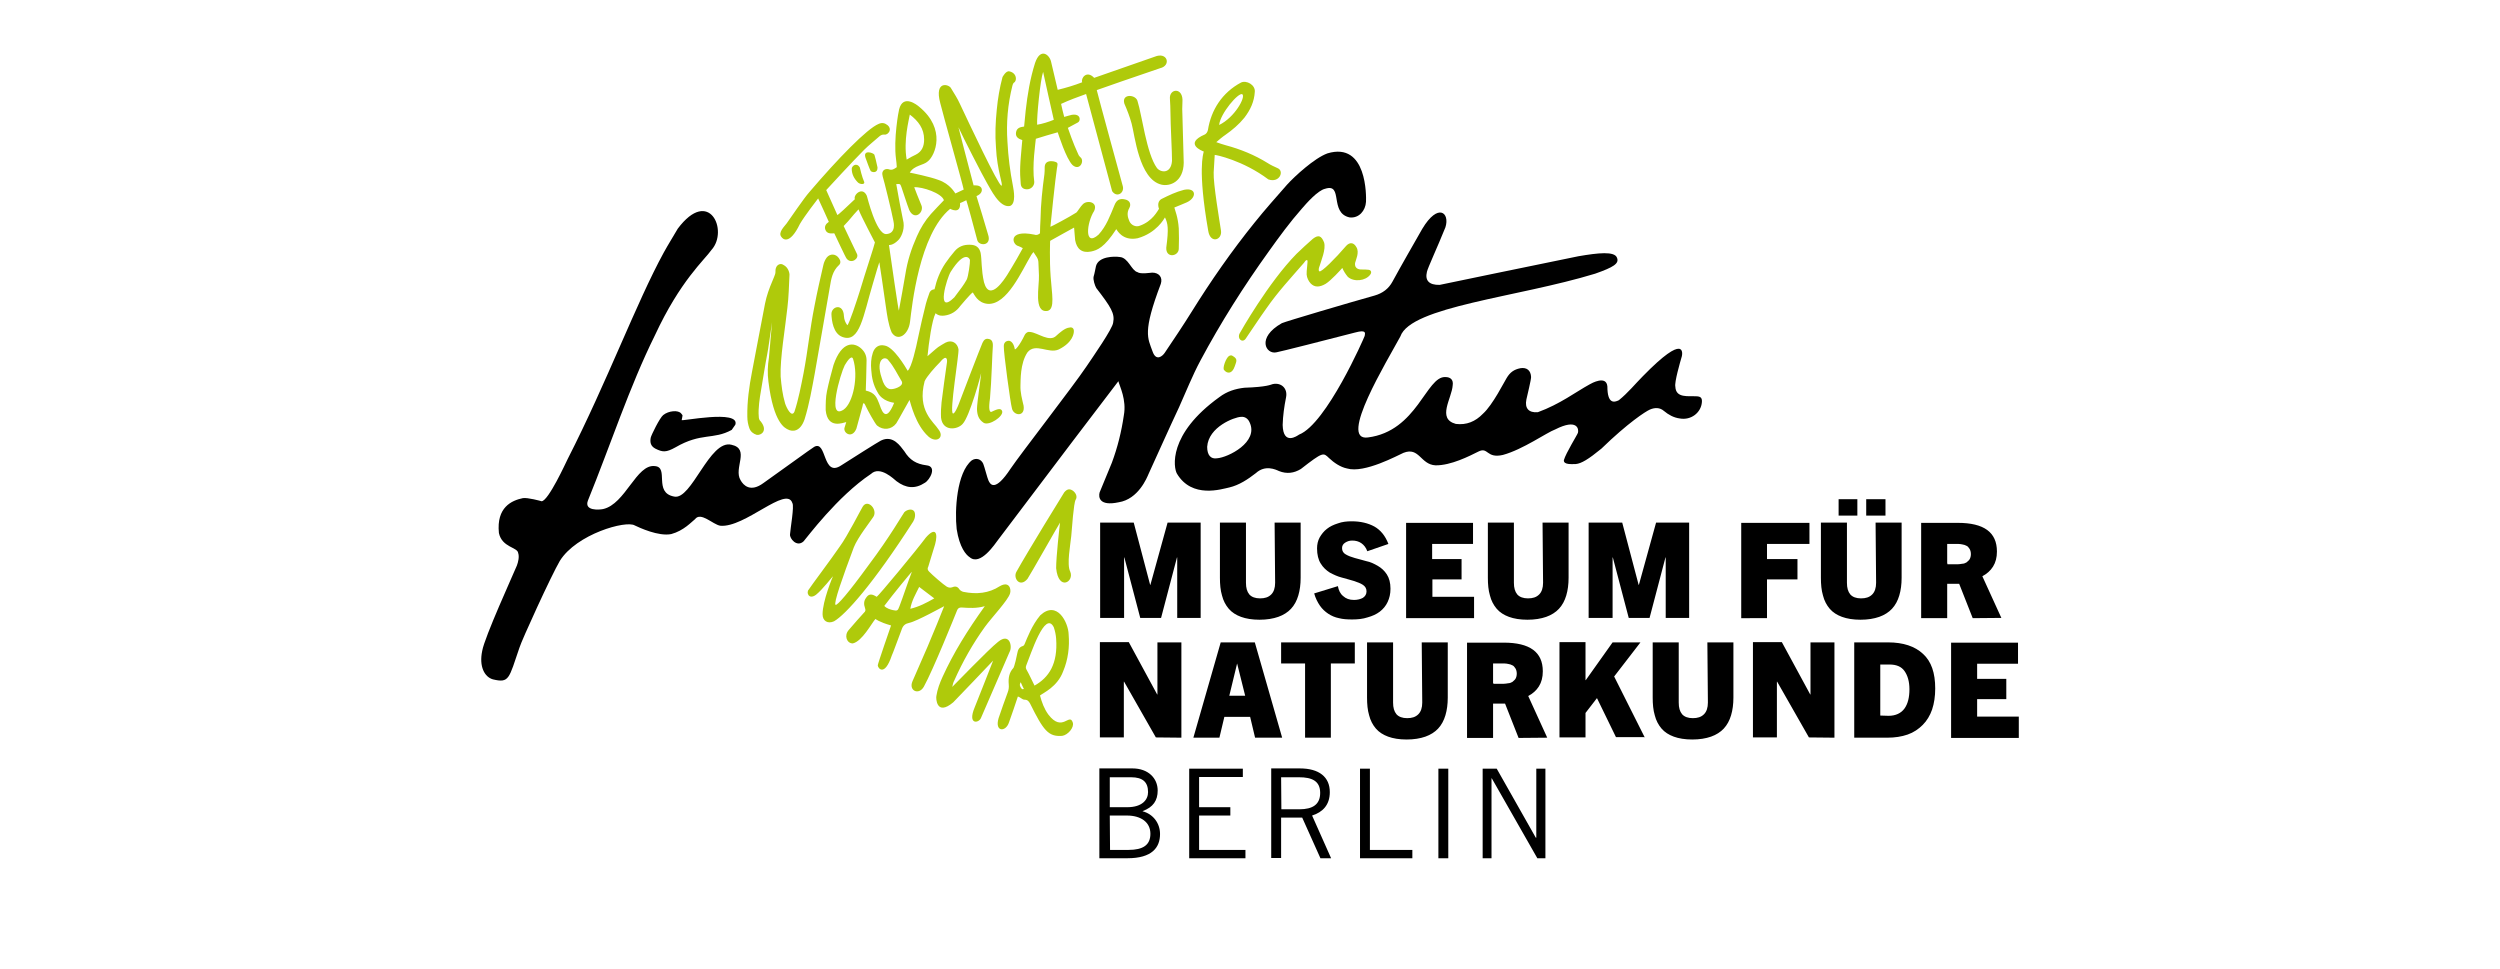 <?xml version="1.0" encoding="utf-8"?>
<!-- Generator: Adobe Illustrator 21.1.0, SVG Export Plug-In . SVG Version: 6.00 Build 0)  -->
<svg version="1.1" id="Ebene_1" xmlns="http://www.w3.org/2000/svg" xmlns:xlink="http://www.w3.org/1999/xlink" x="0px" y="0px"
	 width="960.1px" height="372px" viewBox="0 0 960.1 372" style="enable-background:new 0 0 960.1 372;" xml:space="preserve">
<style type="text/css">
	.st0{clip-path:url(#SVGID_2_);}
	.st1{clip-path:url(#SVGID_4_);}
	.st2{clip-path:url(#SVGID_6_);fill:#AFCA0B;}
	.st3{clip-path:url(#SVGID_8_);}
	.st4{clip-path:url(#SVGID_10_);}
</style>
<g>
	<defs>
		<rect id="SVGID_1_" x="157.2" y="-44.7" width="645.7" height="456.6"/>
	</defs>
	<clipPath id="SVGID_2_">
		<use xlink:href="#SVGID_1_"  style="overflow:visible;"/>
	</clipPath>
	<path class="st0" d="M775.3,283.3v-8.1h-16v-6.7h11.2v-7.8h-11.2v-5.8H775v-8.1h-25.7v36.6H775.3L775.3,283.3z M722.1,274.8v-19.6
		h3.5c2.7,0,4.6,0.8,5.8,2.5s1.9,4,1.9,7c0,3.1-0.6,5.6-1.9,7.4c-1.3,1.8-3.4,2.8-6.1,2.8L722.1,274.8L722.1,274.8L722.1,274.8z
		 M724.8,283.3c2.9,0,5.5-0.4,7.8-1.2s4.2-2.1,5.8-3.7c1.6-1.6,2.8-3.6,3.6-5.9c0.8-2.4,1.2-5.1,1.2-8.1c0-6-1.5-10.4-4.7-13.3
		c-3.1-2.9-7.6-4.4-13.4-4.4h-13v36.6H724.8z M704.5,283.3v-36.6h-9.2v20h-0.1l-10.9-20.1h-11.1v36.6h9.2v-21.4h0.1l12.2,21.4
		L704.5,283.3L704.5,283.3z M655.9,269.8c0,2-0.5,3.5-1.5,4.5c-1.1,1.1-2.5,1.5-4.3,1.5c-1.8,0-3.2-0.5-4.1-1.5
		c-0.9-1.1-1.3-2.5-1.3-4.5v-23.1h-10v21.2c0,2.5,0.2,4.8,0.8,6.8c0.5,2,1.4,3.7,2.6,5.1c1.2,1.4,2.8,2.4,4.7,3.1
		c1.9,0.7,4.3,1.1,7.1,1.1c2.8,0,5.2-0.4,7.2-1.1s3.7-1.8,4.9-3.1c1.3-1.4,2.2-3.1,2.8-5.1c0.6-2,0.9-4.3,0.9-6.8v-21.2h-10
		L655.9,269.8L655.9,269.8z M631.7,283.3l-11.8-23.5l10.1-13.1h-10.7L609,261.2h-0.1v-14.6h-10v36.6h10v-9.4l4.4-5.7l7.3,15h11.1
		V283.3z M573.4,262.3v-7.5h4.4c0.5,0,1,0.1,1.5,0.2c0.5,0.1,1,0.2,1.5,0.5c0.5,0.2,0.8,0.6,1.2,1.2c0.3,0.5,0.5,1.2,0.5,2
		s-0.2,1.5-0.5,2c-0.3,0.5-0.8,0.8-1.2,1.2c-0.5,0.3-1.1,0.5-1.6,0.5c-0.6,0.1-1.2,0.2-1.7,0.2h-4V262.3z M594.2,283.3l-7.3-16
		c1.7-0.9,3.1-2.1,4.1-3.7c1-1.6,1.5-3.5,1.5-5.8c0-7.4-5-11-15-11h-14.1v36.6h10v-13.2h4.6l5.2,13.2L594.2,283.3L594.2,283.3
		L594.2,283.3z M546.2,269.8c0,2-0.5,3.5-1.5,4.5c-1.1,1.1-2.5,1.5-4.3,1.5s-3.2-0.5-4.1-1.5c-0.9-1.1-1.3-2.5-1.3-4.5v-23.1h-10
		v21.2c0,2.5,0.2,4.8,0.8,6.8c0.5,2,1.4,3.7,2.6,5.1c1.2,1.4,2.8,2.4,4.7,3.1c1.9,0.7,4.3,1.1,7.1,1.1c2.8,0,5.2-0.4,7.2-1.1
		c2-0.7,3.7-1.8,4.9-3.1c1.3-1.4,2.2-3.1,2.8-5.1c0.6-2,0.9-4.3,0.9-6.8v-21.2h-10L546.2,269.8L546.2,269.8z M511.1,283.3v-28.5h9.2
		v-8.1H492v8.1h9.2v28.5H511.1z M475.1,254.8L475.1,254.8l3.1,12.4h-6.1L475.1,254.8z M492.4,283.3l-10.5-36.6h-13.1l-10.5,36.6h10
		l1.9-8h9.9l1.9,8H492.4z M453.7,283.3v-36.6h-9.2v20h-0.1l-10.9-20.1h-11.1v36.6h9.2v-21.4h0.1l12.2,21.4L453.7,283.3L453.7,283.3
		L453.7,283.3z"/>
</g>
<g>
	<defs>
		<rect id="SVGID_3_" x="157.2" y="-44.7" width="645.7" height="456.6"/>
	</defs>
	<clipPath id="SVGID_4_">
		<use xlink:href="#SVGID_3_"  style="overflow:visible;"/>
	</clipPath>
	<path class="st1" d="M747.8,216.4v-7.5h4.4c0.5,0,1,0.1,1.5,0.2c0.5,0.1,1,0.2,1.5,0.5c0.5,0.2,0.8,0.6,1.2,1.2
		c0.3,0.5,0.5,1.2,0.5,2c0,0.8-0.2,1.5-0.5,2c-0.3,0.5-0.8,0.8-1.2,1.2c-0.5,0.3-1.1,0.5-1.6,0.5c-0.6,0.1-1.2,0.2-1.7,0.2h-4V216.4
		z M768.6,237.3l-7.3-16c1.7-0.9,3.1-2.1,4.1-3.7c1-1.6,1.5-3.5,1.5-5.8c0-7.4-5-11-15-11h-14.1v36.6h10v-13.2h4.6l5.2,13.2
		L768.6,237.3L768.6,237.3z M724.1,191.7h-7.4v6.3h7.4V191.7z M713.3,191.7h-7.2v6.3h7.2V191.7z M720.5,223.8c0,2-0.5,3.5-1.5,4.5
		c-1.1,1.1-2.5,1.5-4.3,1.5c-1.8,0-3.2-0.5-4.1-1.5c-0.9-1.1-1.3-2.5-1.3-4.5v-23.1h-10v21.2c0,2.5,0.2,4.8,0.8,6.8
		c0.5,2,1.4,3.7,2.6,5.1c1.2,1.4,2.8,2.4,4.7,3.1c1.9,0.7,4.3,1.1,7.1,1.1c2.8,0,5.2-0.4,7.2-1.1c2-0.7,3.7-1.8,4.9-3.1
		c1.3-1.4,2.2-3.1,2.8-5.1c0.6-2,0.9-4.3,0.9-6.8v-21.2h-10L720.5,223.8L720.5,223.8z M678.6,237.3v-14.8h11.7v-7.8h-11.7v-5.8h16.3
		v-8.1h-26.2v36.6H678.6z M648.7,237.3v-36.6h-12.7l-6.6,23.9h-0.1l-6.3-23.9h-12.9v36.6h9.2v-23.2h0.1l6.1,23.2h8l6.1-23.2h0.1
		v23.2H648.7z M592.6,223.8c0,2-0.5,3.5-1.5,4.5c-1.1,1.1-2.5,1.5-4.3,1.5c-1.8,0-3.2-0.5-4.1-1.5c-0.9-1.1-1.3-2.5-1.3-4.5v-23.1
		h-10v21.2c0,2.5,0.2,4.8,0.8,6.8c0.5,2,1.4,3.7,2.6,5.1c1.2,1.4,2.8,2.4,4.7,3.1c1.9,0.7,4.3,1.1,7.1,1.1c2.8,0,5.2-0.4,7.2-1.1
		c2-0.7,3.7-1.8,4.9-3.1c1.3-1.4,2.2-3.1,2.8-5.1c0.6-2,0.9-4.3,0.9-6.8v-21.2h-10L592.6,223.8L592.6,223.8z M566.1,237.3v-8.1h-16
		v-6.7h11.2v-7.8H550v-5.8h15.7v-8.1h-25.7v36.6H566.1z M533.2,208.9c-1.2-3.2-3.1-5.4-5.4-6.7c-2.4-1.3-5.3-2-8.7-2
		c-1.9,0-3.7,0.2-5.3,0.8c-1.6,0.5-3.1,1.2-4.2,2.1c-1.2,0.9-2.1,2.1-2.8,3.3c-0.7,1.3-1,2.7-1,4.2c0,2.4,0.5,4.4,1.4,5.8
		c0.9,1.5,2.1,2.6,3.5,3.5c1.5,0.8,3,1.5,4.6,1.9c1.6,0.5,3.1,0.8,4.6,1.3c1.5,0.5,2.6,0.9,3.5,1.5c0.9,0.6,1.4,1.4,1.4,2.5
		c0,1.1-0.5,1.9-1.4,2.5c-0.9,0.5-2.1,0.8-3.4,0.8c-1.8,0-3.1-0.5-4.2-1.5c-1.1-0.9-1.7-2.2-2-3.8l-9.1,2.8c0.5,1.8,1.3,3.4,2.2,4.7
		c0.9,1.3,2,2.3,3.2,3.1c1.2,0.8,2.6,1.4,4.1,1.7c1.5,0.4,3.2,0.5,5.1,0.5c2.1,0,4.1-0.2,5.9-0.8c1.8-0.5,3.4-1.2,4.7-2.2
		c1.3-1,2.3-2.2,3-3.7c0.7-1.5,1.1-3.1,1.1-5.1c0-2.3-0.5-4.1-1.4-5.5c-0.9-1.4-2.1-2.5-3.5-3.3c-1.4-0.8-2.8-1.5-4.4-1.8
		c-1.6-0.5-3.1-0.8-4.4-1.2c-1.4-0.4-2.5-0.8-3.5-1.4c-0.9-0.5-1.4-1.3-1.4-2.4c0-0.9,0.4-1.6,1.2-2.1c0.8-0.5,1.6-0.8,2.7-0.8
		c1.3,0,2.5,0.3,3.5,1c1,0.7,1.8,1.7,2.3,3.1L533.2,208.9z M489.7,223.8c0,2-0.5,3.5-1.5,4.5c-1.1,1.1-2.5,1.5-4.3,1.5
		c-1.8,0-3.2-0.5-4.1-1.5c-0.9-1.1-1.3-2.5-1.3-4.5v-23.1h-10v21.2c0,2.5,0.2,4.8,0.8,6.8c0.5,2,1.4,3.7,2.6,5.1
		c1.2,1.4,2.8,2.4,4.7,3.1c1.9,0.7,4.3,1.1,7.1,1.1s5.2-0.4,7.2-1.1c2-0.7,3.7-1.8,4.9-3.1c1.3-1.4,2.2-3.1,2.8-5.1
		c0.6-2,0.9-4.3,0.9-6.8v-21.2h-10L489.7,223.8L489.7,223.8z M461.1,237.3v-36.6h-12.7l-6.6,23.9h-0.1l-6.3-23.9h-12.9v36.6h9.2
		v-23.2h0.1l6.1,23.2h8l6.1-23.2h0.1v23.2H461.1z"/>
</g>
<g>
	<defs>
		<rect id="SVGID_5_" x="157.2" y="-44.7" width="645.7" height="456.6"/>
	</defs>
	<clipPath id="SVGID_6_">
		<use xlink:href="#SVGID_5_"  style="overflow:visible;"/>
	</clipPath>
	<path class="st2" d="M472,136.7c-1.2,0.8-2.6,4.7-1.9,5.4c1.2,1.5,2.8,1.3,3.7-0.5c0.3-0.6,0.5-1.2,0.7-1.8
		c0.6-1.6,0.4-2.2-1.1-3.1C473,136.4,472.6,136.4,472,136.7 M413.1,191.9c0.8-1.2,0-2.8-1.3-3.6c-1.2-0.7-2.1-0.4-3.1,0.8
		c-0.3,0.4-14.3,23.2-18.3,30.4c-1.5,2.4,1.2,6.4,4.2,2.8c0.8-1.1,12.4-21.6,12.5-21.6c-0.2,1.5-1.5,13.1-1.5,17.5
		c0.9,9,7.1,5.2,5.4,1.3c-1.4-2.7,0.1-10.4,0.4-13.6C411.7,202.7,412.3,193.3,413.1,191.9 M393.1,155.8c-0.6-2.6-1.3-5.1-1.2-7.8
		c0.1-1.8-0.2-8.4,2.7-12.7c3.1-3.8,8.1,0.7,12-1.1c5.5-2.7,5.8-6.3,5.8-6.9c0.1-1.1-0.6-1.8-1.7-1.5c-1.7,0.1-3.9,2.1-5,3.1
		c-2.6,2.7-7.1-1.1-10-1.4c-0.9-0.2-1.6,0.2-2.1,1c-2,4.2-3.9,6.3-3.9,5.5c-0.2-1.3-1.1-3.7-3-3c-0.9,0.3-1.2,1.1-1.2,1.9
		c-0.1,2.5,2.6,22.2,3.1,23.8C389.1,159.7,393.8,160.3,393.1,155.8 M391.8,263.6c-0.4-0.9,0.2-1.5,0.2-1.6c0.2,0.4,0.9,2.1,1.2,2.5
		C393.1,264.6,392.5,265.2,391.8,263.6 M394.1,255.6c1.7-4.1,7.2-21.5,10.6-14.7c0.5,1.5,0.8,2.9,0.9,4.4c0.7,9.7-2.8,14.9-8.3,18
		c-0.5-1-2.3-4.8-2.9-5.8C394,256.8,393.8,256.4,394.1,255.6 M383.5,275.8c-1.6,5.4,2.8,5.4,4,1.6c0.2-0.5,3.2-9.1,3.4-9.9
		c0.9,0.2,1.7,1.2,2.5,1.2c1.2,0,1.7,0.6,2.2,1.5c5.1,10.3,7,12.8,12.3,12.4c2.2-0.3,4.7-3.2,4.1-5.1c-1.3-4-4,4-9.4-3.1
		c-1.6-2.2-2.5-4.7-3.2-7.3c1.2-1,6.7-3.3,8.9-9.3c1.9-4.5,2.5-9.4,2.1-14.2c-0.1-4.4-4.4-13.3-10.9-7.3c-3.2,3.8-5.1,8.9-5.9,10.8
		c-0.2,0.5-0.3,0.8-0.8,1c-1.4,0.4-1.9,1.5-2.1,2.7c-0.2,1.2-1.1,5.1-1.5,5.7c-1.7,1.8-2,4-1.8,6.3c0.1,1.1,0,2.1-0.4,3.1
		C385.8,269.2,384.6,272.5,383.5,275.8 M339.6,232.7c3.2-4.3,10.6-13.3,10.6-13.1c-1.5,3.8-3.3,9.4-4.8,13.3
		c-0.6,1.6-0.8,1.8-2.5,1.4C342,234.1,340.5,233.7,339.6,232.7 M349.6,233.8c0.5-3.1,2.1-5.7,3.4-8.4c2,1.5,3.8,2.9,5.8,4.4
		C355.8,231.5,353,233,349.6,233.8 M327.5,247.1c3.6-0.8,7.2-7.7,8.7-9.4c0,0,1.4,1.2,6,2.5c-0.2,0.6-5.1,14.7-5.1,15.3
		c0,1.1,2.6,4.6,5.4-3.8c0.3-0.5,2.2-5.8,3.8-10c0.5-1.5,1.4-2.2,2.9-2.5c2.9-0.6,13.3-6.4,13.4-6.4c-0.4,1.2-4.7,11.6-6.4,15.6
		c-2.1,4.7-3.7,8.6-5.8,13.3c-1.5,3.6,2.5,5.4,4.4,2c3.5-6.3,12-27.4,12.8-29.4c0.3-0.7,0.8-1,1.6-1c3.1,0.2,5.7,0.4,9-0.5
		c-6.8,9.5-12,17.9-16.2,27.1c-1.1,2.4-2,4.8-2.4,7.4c-0.2,0.8,0,7.9,6.5,2.4c0.8-0.8,14.8-15.4,15.3-16c-0.2,0.5-5.9,15.1-7.1,18
		c-2.8,6.7,1.5,6.1,2.4,4.1c0.2-0.5,7.6-17.5,11-25.4c1.2-2,0.1-7.6-4.4-3.9c-3.6,2.8-17.1,16.9-17.6,17.3c0.2-0.9,0.4-1.8,0.8-2.5
		c3.2-7.2,7.1-14.1,11.7-20.5c2.6-3.6,8.9-10.2,9.7-12.9c0.5-1.5-0.2-4.9-3.9-2.8c-4.3,2.8-9,3.2-14,2.2c-0.5-0.1-1.2-0.5-1.5-0.9
		c-0.7-1.1-1.5-1.4-2.7-0.9c-0.8,0.3-1.5,0.2-2.2-0.2c-1.2-0.7-5.7-4.6-6.8-5.8c-0.6-0.6-0.7-1.2-0.3-1.9c0.8-2.8,1.9-6.1,2.6-8.5
		c1.2-4.4,0.2-6.9-3.5-2.7c-3.8,5.1-18,22.2-18.9,22.8c-0.3-0.2-0.5-0.3-0.7-0.4c-1.5-0.8-2.5-0.6-3.4,0.8c-0.9,1.2-0.9,2.5-0.4,3.9
		c0.3,0.8,0.2,1.3-0.4,1.8c-0.4,0.4-4.4,4.9-5.9,6.7C324.1,244.1,325.2,247.1,327.5,247.1 M310.6,226.4c-1.1,1.1,0,4.1,2.8,2
		c2.5-2,6.4-7.1,6.5-7.1c-0.2,0.4-4,9.5-4,14.6c0,2.6,2,3.8,4.4,2.7c4.4-2.5,15-14.3,30.4-38.3c0.7-1.1,1-2.8,0.4-3.9
		c-0.8-1.2-2.8-0.7-3.8,0.3c-0.5,0.6-5.5,9.4-13.7,20.3c-8,11-12,15.5-12.7,15.3c-0.9-0.5,2.8-10.9,7-22.1c1.5-3.8,6.4-10,7.5-11.7
		c1.8-2.8-2.2-7.1-4.1-3.9c-0.6,0.9-5.9,11.4-8.8,15.3C319.3,214.6,311.1,225.5,310.6,226.4 M298,102.9c-0.2,0.5-0.2,1.1-0.2,1.7
		c0,0.8-1,2.8-1.2,3.4c-1.2,2.8-2.2,5.6-2.8,8.6c-1.6,8.7-3.4,17.4-5,26.2c-1.1,5.7-1.9,11.4-1.8,17.2c0,1.6,0.3,3.1,0.8,4.5
		c0.5,1.3,1.5,2.1,2.8,2.5c1.6,0.3,4.4-1.5,1.6-5.1c-0.6-0.5-0.8-1.2-0.8-1.9c-0.3-3.1,0.4-7.4,0.8-9.7c0.8-4.6,1.6-10,2.5-14.6
		c0.1,0,1.8-12,1.8-12c0,0.3-1.2,13.4-1.2,13.7c-0.5,3.1-0.6,6.1-0.2,9.1c2,16.3,6.5,17.9,7.4,18.4c2,1.1,4.9,0.8,6.5-3.9
		c1.8-5.8,2.8-11.7,3.9-17.6c2-11,3.8-22.1,5.8-33.2c0.5-3.1,1-6.1,3.5-8.4c0.8-0.7,0.6-1.8,0-2.6c-1.2-1.8-3.4-1.9-4.7-0.3
		c-0.6,0.8-1.1,1.9-1.3,2.9c-1.2,5.2-2.4,10.4-3.4,15.7c-1.8,9-2.5,16.8-4.2,25.8c-0.9,4.6-2,10.3-3.5,14.8
		c-1.1,2.5-3.1-1.6-3.6-3.2c-1-3.4-1.4-6.8-1.7-10.3c-0.3-6.8,1.8-18.9,2.6-26.5c0.5-4.1,0.6-8.5,0.8-12.7c0-0.3-0.3-2.7-2.4-3.7
		C299.8,101,298.4,101.6,298,102.9 M362.5,76.9c-1.7,1.8-3.4,3.5-5,5.3c-2.2,2.5-4,5.4-5.4,8.6c-2.1,4.7-3.6,9.4-4.4,14.5
		c-0.8,4.6-1.6,9.3-2.5,14c-0.2-0.2-3-19.5-3.8-25.2c0,0,1.5,0.2,3.5-1.8c1-0.9,2.5-3.7,2.1-6.8c-0.6-2.8-2.4-12.2-2.8-14.8
		c1.6-0.1,1.5-0.1,2,1.2c1,2.9,1.9,5.9,3,8.8c2.1,4.3,5.9,0.7,4.6-2c-0.8-1.9-2.6-6.4-2.7-6.8C354.2,71.7,361.7,74.2,362.5,76.9
		 M348.2,61.3c-1.3-7.3,0.9-15.4,1.2-17.3c3.3,2.5,5.5,5.4,5.5,9.6c0,2.5-0.8,4.6-3.2,5.8C350.6,59.9,349.5,60.5,348.2,61.3
		 M389.7,31.5c0.2-0.2,0.3-0.5,0.4-0.8c0.3-1.6-0.8-3-2.5-3.3c-1.3-0.3-2.6,2.2-2.6,2.2c-1.1,4.1-1.8,8.3-2.2,12.5
		c-0.5,4.9-0.7,9.7-0.3,14.6c0.4,8.7,2.9,14.6,2.1,14.6c-1.2,0-12.7-24.5-16-31.5c-0.9-2-2.1-3.8-3.3-5.8c-0.7-1.7-6.6-3.3-4.2,5.6
		c0.9,3.8,8.7,31.4,9,33.2c-1,0.5-2.3,1.1-3.2,1.5c-0.2-0.2-2-3.7-6.5-5.2c-3.1-1.2-10.4-2.7-11-2.8c1.7-2.9,5.2-2.7,7-4.4
		c2.7-2.2,7.1-12.3-3.4-20.9c-0.8-0.7-6.2-5-7.7,1c-0.2,0.6-2.2,11.5-1.2,19c0.2,1.1,0.2,2.1,0.3,3.2c-1,0.7-1.8,1.3-3.1,0.8
		c-0.8-0.3-3.1,0-2.3,2.8c0.4,1.1,3.5,13.7,4.1,17c0.1,0.5,1.2,4.9-2.8,5.1c-3.8,0-7.2-14.1-7.4-14.7c-1.7-3.8-5.3-0.3-4.6,1.3
		c-3.1,3-6.4,6-6.7,6.1c-1.5-3.2-2.8-6.4-4.3-9.6c0.7-0.8,10.4-11.3,14.6-15.5c1.7-1.7,4.1-3.6,5.9-5.2c0.5-0.4,1.1-0.7,1.8-0.6
		c0.9,0.1,1.6-0.5,2-1.3c0.3-0.8,0.1-1.6-0.7-2.3c-1.1-0.9-2.2-1.1-3.5-0.5c-4.4,1.8-15.6,13.3-26.6,26.2c-1.9,2.1-7.5,10.3-8.7,12
		c-0.6,0.9-3.5,3.5-2,5.2c0.5,0.8,3.1,3.3,7.1-5c1.8-3.1,6.6-9.3,7-9.8c1.5,3.2,2.8,6.1,4.1,9c-1.2,0.8-1.8,1.8-1.3,3.1
		c0.6,1.5,2.1,1.4,3.4,1.3c0.3,0.5,4.4,9.5,4.8,9.8c1.8,2.1,4.8-0.1,3.9-1.9c-0.2-0.5-5.1-10.6-5.1-10.7c3-3.1,2.7-3.2,5.7-6.4
		c1.2,3.1,6.3,12.6,6.3,12.7c-0.2,1.2-3.6,11.3-5.8,18.7c-1.2,3.8-4.1,12.7-4.8,13.1c-0.8-1.1-1.2-2.1-1.3-3.5
		c-0.2-5.1-4.8-3.8-4.8-0.8c0.1,2.6,0.7,7.5,4.2,8.8c6.7,2.5,8-8.1,11.7-20.4c1.3-4.4,2.3-7.9,2.5-8.3c0.1,0.2,1.7,11.5,2.5,17
		c0.5,3.4,0.9,6.7,2.2,9.9c2.3,3.8,6.5,1.1,7.1-4.1c0.7-5.7,3.5-33.5,15.4-43.3c0,0,4.1,2.3,3.8-2.2c0,0,1.9-0.8,2.4-1.1
		c0.2,0.4,3,10.6,4.2,15.3c0.6,2.4,5.8,2.4,4.1-2.3c-1.2-4.1-3.1-10.5-4.4-14.6c0,0,2.5-0.9,2-2.8c-0.4-1.6-3-1.3-3.1-1.3
		c-1.8-6.7-5.9-22.6-5.8-22.3c1.4,3.2,9.4,18.8,11,21.5c1.2,1.9,4.7,9.6,8.8,8.7c2.4-0.9,1.4-6.1,1.1-7.7
		c-1.1-5.6-1.8-11.2-2.1-16.9c-0.5-7.3,0.1-14.4,1.9-21.6C388.9,32.6,389,31.9,389.7,31.5 M337,64.3c-0.3-1.5-1.1-4.8-1.2-4.9
		c-0.5-0.8-4.5-2-3.4,1.2c0.4,1.1,1.6,4.5,2,5.1C335.1,66.3,337.1,66.5,337,64.3 M329.5,70.1c0.9,0.8,2.7,0.8,2.4-0.2
		c-0.8-1.7-1.7-5.5-1.7-5.6c-1.3-2.1-3.1-0.5-3.1,0.5C327.1,66.9,328,68.6,329.5,70.1 M404.7,46c-1.9,0.8-4.5,1.6-6.4,1.9
		c-0.2-2.8,1.2-17.2,2.3-20.3C401.8,33,403.5,40.9,404.7,46 M443.4,21.8c-5.1,1.8-23.2,8.1-23.2,8.1c-2.9-3.1-5.2,0.2-4.6,1.7
		c-3.1,1.2-6.1,2.1-9.4,2.9c-0.2-0.7-1.8-7.6-2.5-10.6c-0.5-2.8-4.1-5.9-6.2,0.3c-1.9,6-2.9,12.1-3.6,18.3c-0.2,2.1-0.4,4.1-0.6,6.1
		c-1.5,0.2-2.8,0.5-3.1,2.2c-0.3,1.8,0.9,2.5,2.4,3c-0.1,0.8-0.1,1.5-0.2,2.2c-0.2,2.6-0.5,5.2-0.6,7.9c-0.1,2.2,0,4.5,0.2,6.7
		c0.1,1.4,1,2.1,2.4,2.1c1.5,0,2.8-1.2,2.8-2.8c-0.9-6.4,0.5-15,0.6-16.6c2.6-0.8,5.8-1.8,8.4-2.5c0.3,0.8,3.2,10.1,5.7,12.6
		c2.9,2.5,4.8-1.9,2.9-3.1c-0.4-0.4-0.7-0.9-0.9-1.5c-1.5-3.1-3.7-9.3-3.8-9.7c0.5-0.3,3.1-1.7,3.9-2.1c1.1-0.6,1.1-3.5-2.4-2.9
		c-0.9,0.2-1.8,0.5-2.9,0.8c-0.5-1.7-0.8-3.3-1.2-5c3.2-1.5,6.3-2.6,9.6-3.8c0.8,3.1,9.9,37,10,37.3c1.8,2.7,4.8,0.7,4.1-1.9
		c-0.5-1.8-9.4-34.3-10-36.9c0.5-0.2,16.8-5.9,24.3-8.4C449.9,25.2,448.4,19.7,443.4,21.8 M454.1,44.5c-0.1-1.8-0.1-3.5,0-5.2
		c0.5-6-5.2-5.4-4.8-1.3c0.1,1.8,0.2,3.5,0.2,5.2c0,1.5,0.1,2.9,0.1,4.4c0,1.8,0.5,10.4,0.5,14.2c-0.4,5.1-4.4,4.5-5.8,2.7
		c-4-5.5-5.8-20.6-7.4-25.5c-0.5-2.8-6.3-3.2-5.1,0.8c1.1,2.5,2.1,5.1,2.8,7.7c1.2,4.3,2.8,21.3,11.4,23.4c3.3,0.8,8.5-1.1,8.6-8.4
		C454.5,56.5,454.2,50.5,454.1,44.5 M372.5,99.9c0.1,0.8-0.6,6.4-1.3,7.6c-1.2,2.1-2,3.1-4.7,6.7c-7.3,7.2-2.8-7.6-1.4-9.8
		C370.6,95.7,372.5,99.4,372.5,99.9 M342.8,149.4c-0.8,0.1-2.9,0.5-4.2-4.3c-2.5-7.4,1.4-8.6,2.6-6.7c2.1,2.4,3.3,5.1,4.9,7.7
		C347.6,148.1,343.9,149.3,342.8,149.4 M324,157.3c-6.6,4.4-1.2-13.9,0.4-17c0.5-0.8,2.5-4.3,3.2-2.5
		C329.8,144.5,327.6,154.8,324,157.3 M454.7,72.9c-3.1,0.8-5.8,2.1-8.6,3.5c-2,1.1-1.1,3.5-1,3.8c-0.5,0.7-2.5,4.8-7.4,6.5
		c-1.5,0.6-3.3-0.2-4-1.8c-0.7-1.6-1-3.3,0-5c0.8-1.5,0.2-2.9-1.6-3.3c-2.1-0.5-3.3,0.2-4.1,2.2c-1.7,4.1-3.1,8-6.1,11.3
		c-5.6,5-4.6-4.6-1.7-9.1c1.6-3.5-2.8-4.3-4.4-2.5c-0.7,0.6-2.1,2.9-2.4,3.1c-2.8,1.8-9.6,5.4-10,5.5c0-0.5,2-19.5,2.5-22.4
		c0.2-1.5,0.7-2.2-0.8-2.6c-0.6-0.2-1.2-0.2-1.8-0.2c-1.5,0.2-2.1,1-2.1,2.5c0,0.8,0,1.7-0.1,2.5c-0.8,5.8-1.4,11.5-1.5,17.3
		c-0.1,1.8-0.2,3.7-0.2,5.4c-0.7,0.6-1.4,0.8-2.2,0.5c-10.3-2.1-8.5,3.9-6.1,4.4c0.5,0.2,1.2,0.5,1.7,0.8c-0.2,0.5-3.8,6.8-6,10.3
		c-0.8,1.2-6.7,10.8-8.9,2.8c-1.1-4.8-0.8-8.7-1.3-11.3c-0.5-2.1-1.8-3.1-4.1-3.1c-2.4-0.1-4.4,0.7-5.9,2.5
		c-1.3,1.5-2.5,3.1-3.6,4.7c-2,3-3.3,6.3-4.1,9.9c-1.3,0.1-1.9,0.9-2.2,2.1c-0.4,1.2-0.8,2.2-1.1,3.4c-1.1,4.4-2.1,8.7-3,13
		c-0.8,4-2.5,11.5-4,12.8c-0.9-1.5-5.4-9.2-8.9-9.7c-2.1-0.5-3.8,0.6-4.5,2.8c-0.7,2.1-0.8,4.4-0.6,6.6c0.2,3,0.8,5.8,2.4,8.5
		c1.8,3.6,6,4,6.4,4.1c-3.5,8.7-5.1,1.9-5.8,0.2c-0.9-2.2-1.5-4.1-5.1-4.9c0-0.6,0.3-8.4,0.3-11.6c0-1.8-0.7-3.3-2-4.5
		c-2.7-2.5-7.5-3.1-10.7,6.3c-0.9,3.3-1.8,6.6-2.5,10c-0.5,2.4-0.5,4.8-0.5,7.3c0.7,7.5,6.8,4.8,7.9,4.6c-0.1,0.3-0.6,1.9-0.7,2.3
		c-0.4,2,3,4.2,4.6,0.2c0.8-2.8,1.5-5.6,2.3-8.4c0.2-0.5,0.2-2.8,1.4,0c0.7,1.5,3.4,6.4,4.2,7.2c2.4,2,5.6,1.6,7.4-0.8
		c0.8-1.2,4.8-8.6,5.1-9c0.5,1.5,2.3,9.5,7.2,14c3.1,2.8,6.4,0.4,3.9-2.7c-1.7-2.8-8.3-7.1-5.3-18.5c0.8-1.8,3.9-5.3,5.8-7.2
		c2.8-3.5,2.9-0.8,2.8-0.2c-0.7,5.1-1.5,10.4-2.1,15.5c-0.2,1.9-0.3,3.9-0.2,5.9c0.6,5.4,6.3,4.7,8.3,2.4c2.7-2.8,7.1-19.1,7.1-19.5
		c0,1.1-1.6,11.4-1.6,13.8c0.1,2.3,0.6,4,2.6,5.3c2.1,1.2,7.5-2.4,7.1-4.4c-0.5-1.8-2.8-0.4-4.2,0.2c-0.7,0.1-1.1-1.2-0.5-5.2
		c0.6-6.4,0.9-18.3,1.1-20c0.1-1.8-0.5-2.6-1.5-2.8c-1.2-0.3-1.9,0.2-2.5,1.5c-0.8,1.8-8.4,21.6-9.1,23.5c-0.2,0.5-1.5,3.8-2.2,3.6
		c-1.5-0.2,2.4-23,2.1-24.7c-0.4-2.3-2.5-3.8-5-2.5c-0.9,0.5-1.9,1.1-2.8,1.7c-1.2,0.9-2.9,2.5-4.1,3.5c0.5-5.2,1.7-13.8,3.1-16.5
		c1.2,1.1,2.6,1,3.4,0.9c2.5-0.3,4.6-1.6,6.1-3.7c0.1-0.1,4-4.8,4.8-5.2c0.5,0.6,1.8,4.1,5.8,4.4c7.4,0.4,13-12.7,16.6-18.7
		c0.2-0.4,0.6-0.8,0.9-1.2c0.9,1.5,1.9,2.4,1.9,4.1c0,0.8,0.2,4,0.2,4.8c0.2,4.1-2.2,14.6,3.3,13.7c3-0.7,1.6-6.8,1.2-13.1
		c-0.5-6.8-0.2-13.8-0.2-13.8c2.2-1.3,8.9-4.9,9.2-5.1c0.2,1.7,0.2,3.2,0.4,4.8c0.6,3.4,2.6,5.1,6.1,4.4c2.4-0.5,5.1-1.5,9.7-8.6
		c0.2,0.2,2.3,4.7,8.2,3.5c7.2-2,10.2-7.5,10.5-8c1.1,2.3,1.5,4.1,0.5,11.6c-0.2,4.2,4.7,3.4,4.8,0.5c0.1-2.4,0.1-5.6,0-7.9
		c-0.3-4.4-1.5-7.1-1.7-8c1.4-0.6,3.5-1.4,4.8-2C459.7,75.9,459.5,71.9,454.7,72.9 M468.2,48c0.4-4.4,7.5-12.7,8.9-11.8
		C478.5,37.2,474.2,45.1,468.2,48 M490.7,64.6c-1.3-0.6-2.7-1.2-3.9-2c-5-3.1-10.4-5.3-16-6.8c-1.2-0.3-2.2-0.7-3.7-1.2
		c0.5-0.5,2.7-2.3,3.5-2.8c2.7-1.9,5.2-4,7.3-6.6c2.3-3,3.8-6.2,4-10c0.2-2.6-3.2-4.5-5.3-3.5c-7.3,3.9-11.5,10.6-12.7,18.2
		c-0.2,0.8-0.5,1.3-1.1,1.7c-8.4,3.6-1,6.4-0.5,6.6c-0.2,0.9-2.4,6.9,1.7,30.4c0.8,5.2,5.5,3.6,4.9-0.1c-0.5-3.4-3-18-2.8-22.3
		c0.1-1.9,0.3-4.8,0.4-6.7c0.3-0.1,10.9,2.1,20.6,9.4C491.4,70.4,493.3,65.7,490.7,64.6 M525.5,103.6c-0.7-0.1-1.6-0.1-2.3-0.1
		c-0.5,0-3.1,0.2-2.8-2.5c0.2-1,1.8-4.1,0.5-6.1c-1-1.8-2.5-2-3.9-0.5c-4.1,4.8-9.6,10.3-10.3,9.8c-0.5-0.3-0.2-1.4,0.1-2.1
		c0.5-1.8,2.5-6.4,1.7-9c-1-2.5-2.1-3.1-4.3-1.4c-2.1,1.8-4.2,3.8-6.3,5.8c-10.8,11-21.6,30.1-21.8,30.5c-1.1,2,0.9,3.8,2.2,2.2
		c2.5-3.6,5.4-8.1,8-11.7c4.5-6.5,9.4-11.7,14.5-17.6c0.3-0.4,0.8-1.3,1.3-0.9c0.2,0.5-0.4,4.1-0.3,5.4c0.1,1.3,0.7,2.5,1.5,3.4
		c1.5,1.6,3.4,1.6,5.8,0.2c2.1-1.3,5.8-5.4,6.4-6.1c0.5,1.2,1.2,2.3,2.1,3.4c2.3,2.1,6.8,1.6,8.6-0.8
		C526.9,104.6,526.6,103.7,525.5,103.6"/>
</g>
<g>
	<defs>
		<rect id="SVGID_7_" x="157.2" y="-44.7" width="645.7" height="456.6"/>
	</defs>
	<clipPath id="SVGID_8_">
		<use xlink:href="#SVGID_7_"  style="overflow:visible;"/>
	</clipPath>
	<path class="st3" d="M282.4,163.1c1.9-6-21.3-1.1-20.6-1.8c0.4-2.3,0.5-1.5-0.2-2.5c-1.1-1.4-4.8-1.1-6.9,0.6
		c-1.3,1-4.6,7.7-4.8,8.7c-0.3,1.7-0.1,3.2,1.8,4.2c2.8,1.4,4.1,1.5,7.7-0.5c10-5.8,14.5-2.8,21.6-6.7
		C281.5,164.4,281.9,163.8,282.4,163.1 M355.8,178.7c-3.9-0.5-6.4-2-8.5-5.4c-1.5-1.9-4.3-6.4-9-4.1c-1.2,0.6-11.3,7-15.2,9.5
		c-7.3,4.9-5.5-9.8-10.4-7.1c-0.5,0.2-14.5,10.4-19.5,13.9c-5,3.7-7.7,0.9-8.8-1.1c-2.8-4.6,3.8-12-3.5-13.6
		c-8.4-2.1-15.3,21.4-22,19.9c-8.1-1.5-1.8-11.3-7.4-11.7c-7.1-0.9-11.3,14.6-19.9,16.5c-1.4,0.3-7.4,0.8-5.8-3.3
		c8.7-21.4,15.9-43.6,25.7-63.4c9.8-21.1,19-28.9,21.8-32.9c6.5-7.3-0.9-24.2-13-8.1c-1.8,3.1-3.7,6.1-5.4,9.2
		c-10.5,19.2-21.7,49.5-36.9,79.3c-0.6,1.2-7.4,16.1-10,16.2c-0.3-0.1-5.4-1.5-7.2-1.2c-4.3,0.9-10.2,3.5-9.2,13.4
		c1.2,5.6,7.2,5.4,7.4,7.7c0.5,1.4,0,3.5-0.5,4.8c-1.5,3.6-12.4,27.5-13.3,32.7c-1.3,6.1,0.9,10.1,4.1,11c6.3,1.5,6.1-0.2,10.2-12.2
		c0.8-2.7,12.2-27.7,15.5-33.3c6.4-10.3,25.5-15.7,28.8-13.6c1.7,0.8,9.1,4.3,14,3.3c4.8-1.3,7.8-4.7,9.1-5.7c2.2-3,6.8,2,9.7,2.5
		c9.4,0.9,25.5-15.6,27.7-8.7c0.8,1.1-0.8,10-0.9,12c-0.2,1.6,2.6,5.1,5.2,2.7c1.2-1.3,13-17.3,25.9-25.9c3.5-3.3,8.9,2.1,9.8,2.8
		c3.6,2.7,7.1,3.1,10.9,0.6C357.1,184.3,360,179.1,355.8,178.7 M524.6,77.5c0.1-1.9,0.5-23.2-14.8-18.6c-5,1.8-12.7,8.9-15.5,12
		c-4.2,4.8-8.5,9.6-12.5,14.6c-8.8,10.9-16.8,22.4-24.2,34.3c-3.3,5.3-6.8,10.5-10.3,15.7c-0.8,1.2-3.3,3.5-4.7-0.6
		c-1.8-5.1-3.9-7.2,3.2-25.9c0.8-2.5-0.7-4.3-3.3-4.3c-0.5,0-4.5,0.7-5.7-0.2c-2.3-0.6-3.5-5.6-6.8-5.8c-2-0.3-8.1-0.3-9.1,3.5
		c-0.3,1.3-0.5,2.7-0.9,4c-0.3,1.2,0.5,3.5,1,4.4c5.7,7.4,7.2,9.8,6.5,13.3c-0.2,2.3-7.8,13.2-10.3,16.9
		c-5.1,7.6-25.1,33.3-29.1,39.2c-6,9.1-7.8,6.1-8.5,4.5c-0.4-0.8-1.5-5.2-2-6.4c-0.8-1.8-2.7-2.4-4.4-1.3
		c-5.8,4.7-6.6,19.2-5.8,26.4c1.1,7.1,3.6,9.9,5,10.8c4.1,3.5,9.7-5.1,11-6.8c14.7-19.5,45.4-60,46.1-60.8c0.5,2,3.2,7.1,2.1,13.1
		c-0.9,6.2-2.4,12.3-4.6,18.2c-1.2,3-4.4,10.6-4.7,11.4c-0.5,1.8-0.2,5.4,7.3,3.8c7.6-1.2,10.9-9.5,11.5-10.9
		c3.9-8.5,7.7-17.1,11.7-25.6c2.7-6,5.1-12.1,8.2-17.9c7.8-14.6,16.6-28.5,26.3-42c4-5.6,8.1-11.2,12.6-16.3c1.8-2.1,6.2-7.1,9-7.7
		c7.1-2.3,1.5,9.3,9.4,11C521.9,83.9,524.4,80.9,524.6,77.5 M467.4,176c-2.4,0.4-3.8-1.2-3.8-4.4c0.5-7.7,10.5-11.4,12.9-11.5
		c1.6-0.2,2.8,0.7,3.4,2.1C483.5,169.8,471.6,175.7,467.4,176 M653.6,154.4c0.1-1.5-0.4-2.1-1.9-2.2c-3.4-0.2-8.1,0.8-8.3-3.7
		c-0.4-1.7,1.8-9.3,2.5-11.7c0.2-0.8,1.7-9.4-15,7.7c-2.8,2.8-5.7,6.4-9.2,9.2c-1.8,0.9-4.4,1.5-4.4-5.3c-0.4-4.4-6.1-1.2-6.8-0.8
		c-5.3,2.9-11.4,7.6-19.9,10.7c-3.5,0.3-5.1-1.5-4.4-4.9c0.4-1.8,1.8-7.5,1.8-8.6c-0.1-2.5-1.6-3.8-4.1-3.4c-2.5,0.5-4,1.6-5.3,3.8
		c-0.8,1.2-5.3,10.3-9.1,13.7c-2.9,3-6.3,4.4-10.4,3.9c-7.4-2-1.5-9.8-1.2-14.9c0.3-2-0.8-3.1-2.8-3.1c-7.4-0.4-10.8,20.8-29.8,23.2
		c-11.5,1.5,7.5-29.5,12.5-38.8c4-11.5,45-15,74.8-24.1c7.1-2.5,9.3-3.9,8.4-6.1c-0.9-2.6-7.2-1.9-14.8-0.6
		c-16.3,3.3-52.3,10.8-53.3,11c-4.1,0.1-5.7-1.7-4.9-5c0.3-1.5,4-9.4,7.1-17.1c1.8-5.6-2.8-9.6-8.9,0.6c-3.8,6.7-7.7,13.4-11.4,20.2
		c-1.5,2.8-3.8,4.5-6.9,5.4c-10,2.8-33.7,9.8-35.6,10.6c-9.9,5.6-6.1,12.1-2.1,11.2c0.9-0.1,20.6-5.1,30.2-7.6
		c4.4-1.2,3.9,0.2,3.7,1.3c-0.2,0.7-14.7,33.8-25.2,37.9c-0.6,0.4-6.1,4.4-6.3-3.7c0.1-3.6,0.6-7.1,1.3-10.6
		c0.7-3.4-1.8-5.8-5.1-5.1c-0.8,0.2-2.1,1.1-10.9,1.4c-3.5,0.4-6.7,1.4-9.6,3.6c-19.9,14.3-17.6,27.2-16.3,29.4
		c5.8,9.7,17.2,5.9,20.1,5.3c3.8-0.9,7.1-3.1,10.2-5.5c3.6-3.3,7.6-1.4,8.9-0.8c3,1.2,5.8,0.8,8.4-0.8c8.6-6.7,8.6-6.3,10.8-4.2
		c1.9,1.8,4.4,3.5,6.9,4c6.7,2,19.6-5.1,21.7-6c6.1-2.4,6.5,4.5,12.3,4.8c5.9,0.1,13.1-3.6,16.5-5.3c3.8-1.9,3,2.8,9.4,1.3
		c7.7-2.1,16.8-8.6,20.1-9.8c8.5-4.3,9.1-0.1,8.7,1.3c-0.3,0.9-4.6,7.7-5.4,10.5c-0.2,1.9,3.3,1.5,4.6,1.5c2.1-0.2,4.8-1.8,9.8-5.9
		c10.3-10,17-14.3,18.6-15c1.8-0.8,3.8-0.9,5.4,0.5c1.8,1.5,3.8,2.6,6.1,2.9C649.4,161.5,653.3,158.5,653.6,154.4"/>
</g>
<g>
	<defs>
		<rect id="SVGID_9_" x="157.2" y="-44.7" width="645.7" height="456.6"/>
	</defs>
	<clipPath id="SVGID_10_">
		<use xlink:href="#SVGID_9_"  style="overflow:visible;"/>
	</clipPath>
	<path class="st4" d="M572.8,329.6v-30.7h0.1l17.5,30.7h3.1v-34.4h-3.5v26.5h-0.2l-15-26.5h-5.4v34.4H572.8z M552.4,329.6h3.8v-34.4
		h-3.8V329.6z M542.4,329.6v-3.2h-16.3v-31.2h-3.8v34.4H542.4z M492,329.6V314h8.1l7,15.6h4.1l-7.3-16.4c4.1-1.3,6.8-4.1,6.8-9
		c0-5.8-4.1-9.1-11.5-9.1h-11v34.4H492z M492,298.5h6.9c4.9,0,8.1,1.4,8.1,6c0,4.4-2.8,6.3-8,6.3h-6.9L492,298.5L492,298.5z
		 M456.7,295.2v34.4h21.6v-3.2h-17.8v-13.2h12V310h-12v-11.6h16.8v-3.2L456.7,295.2L456.7,295.2z M426.2,298.5h8.2
		c4.4,0,6.5,1.8,6.5,5.7c0,2.9-2.2,5.8-8,5.8h-6.7L426.2,298.5L426.2,298.5z M426.2,313.2h6.6c5.4,0,9,2.6,9,7
		c0,4.3-2.8,6.2-8.4,6.2h-7.1L426.2,313.2L426.2,313.2z M422.3,329.6H433c9.4,0,12.5-4.1,12.5-9.3c0-4.3-2.8-7.7-6.6-8.7l-0.1-0.1
		c4.1-1.5,5.8-4.1,5.8-7.9c0-4.7-3.6-8.5-9.7-8.5h-12.7V329.6L422.3,329.6z"/>
</g>
</svg>

